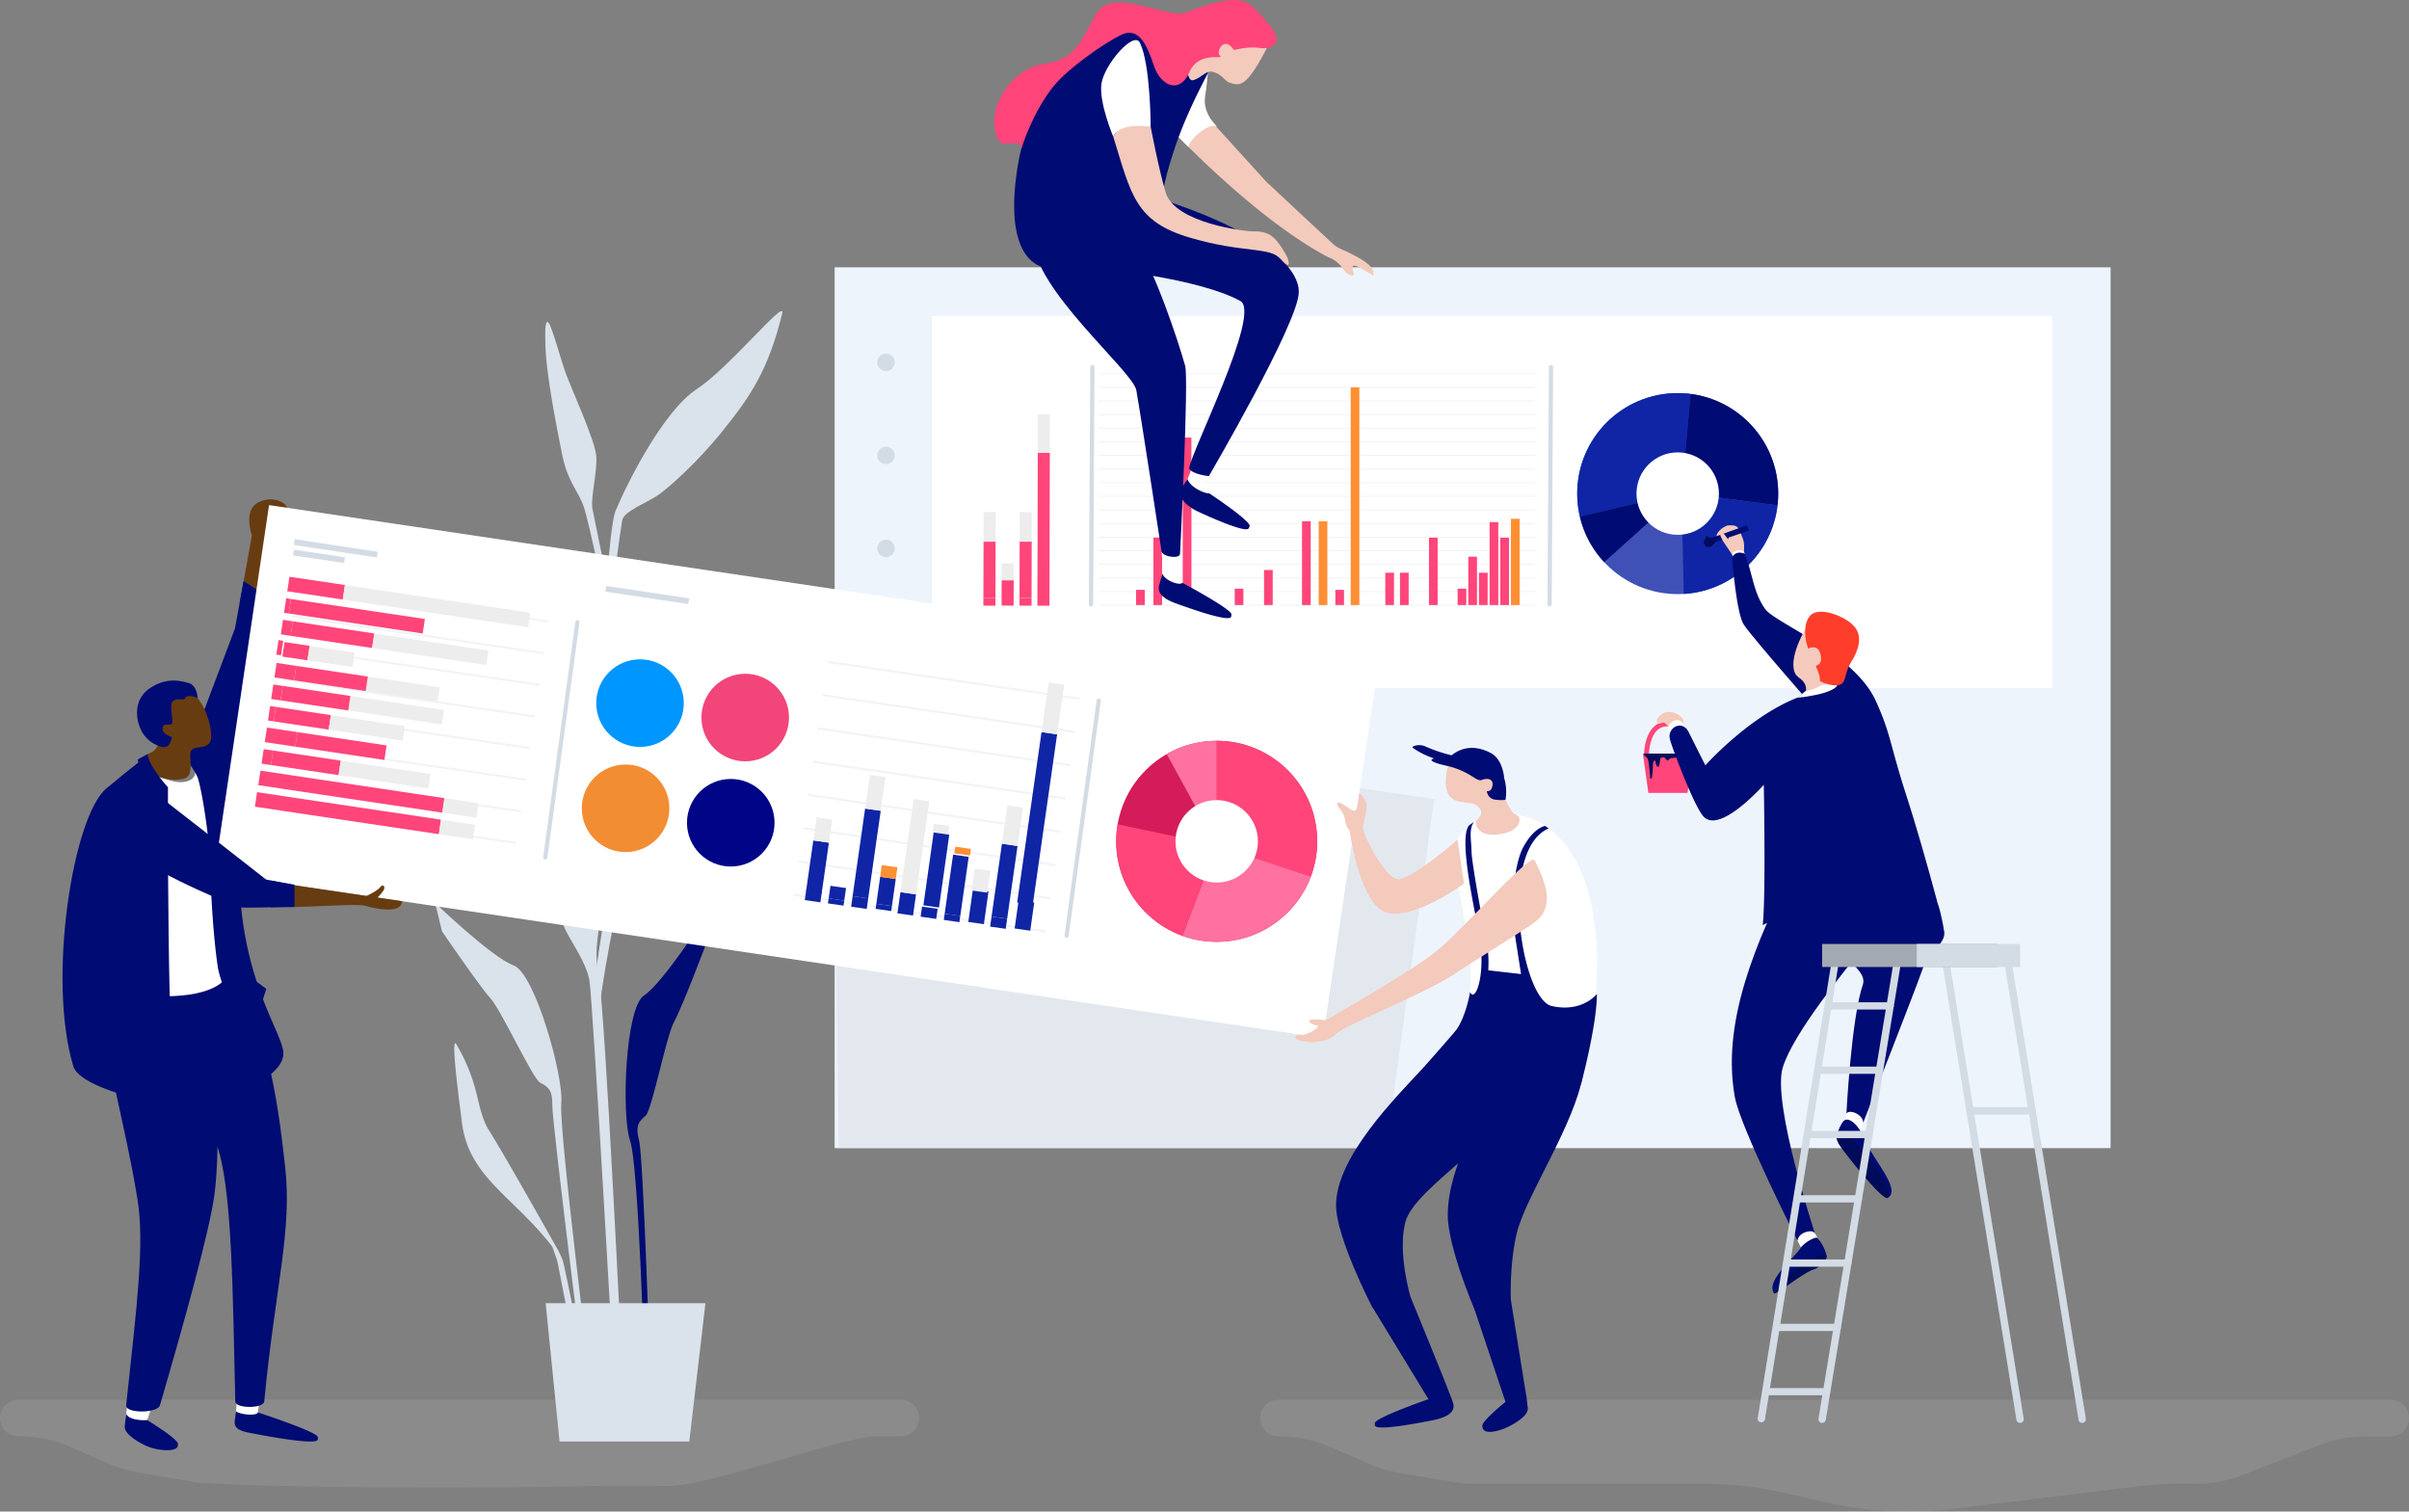 <svg xmlns="http://www.w3.org/2000/svg" xmlns:xlink="http://www.w3.org/1999/xlink" viewBox="0 0 863.86 542"><rect x="0" y="0" width="863.86" height="542" fill="#808080" stroke="none"/><defs><style>.cls-1{fill:#d31c59;}.cls-2{fill:#3f51b7;}.cls-3{isolation:isolate;}.cls-4{fill:#f1f3fa;opacity:0.1;}.cls-5{fill:#fff;}.cls-6{fill:#683c11;}.cls-7{fill:#000b73;}.cls-8{fill:#dae2eb;}.cls-9{fill:#edf4fc;}.cls-10{fill:#d3dbe5;}.cls-11{fill:#dbdde3;opacity:0.5;mix-blend-mode:multiply;}.cls-12{fill:#f3cabc;}.cls-13{clip-path:url(#clip-path);}.cls-14{fill:#ff457a;}.cls-15{fill:#ff71a0;}.cls-16{opacity:0.33;}.cls-17,.cls-18,.cls-27{fill:none;stroke:#d3dbe5;stroke-miterlimit:10;}.cls-17{stroke-width:0.74px;}.cls-18{stroke-width:0.76px;}.cls-19{fill:#0f25a5;}.cls-20{fill:#ededed;}.cls-21{fill:#ff8f33;}.cls-22{clip-path:url(#clip-path-2);}.cls-23{fill:#000c59;}.cls-24{fill:#ff3d2b;}.cls-25{fill:#a3a9b2;}.cls-26{opacity:0.42;}.cls-27{stroke-width:0.28px;}.cls-28{fill:#0096ff;}.cls-29{fill:#f2457a;}.cls-30{fill:#f38d33;}.cls-31{fill:#000486;}</style><clipPath id="clip-path"><circle id="_Ellipse_" data-name="&lt;Ellipse&gt;" class="cls-1" cx="436.3" cy="301.67" r="36.04"/></clipPath><clipPath id="clip-path-2"><circle id="_Ellipse_2" data-name="&lt;Ellipse&gt;" class="cls-2" cx="601.62" cy="176.99" r="36.04"/></clipPath></defs><title>bi-and-analytics-banner-img</title><g class="cls-3"><g id="Layer_2" data-name="Layer 2"><g id="Layer_1-2" data-name="Layer 1"><path class="cls-4" d="M857.3,501.9H458.49a6.56,6.56,0,0,0-6.56,6.56h0a6.56,6.56,0,0,0,6.56,6.56h0a47,47,0,0,1,18.66,3.87l13.73,6a46.75,46.75,0,0,0,10.8,3.2l19.53,3.32a46.8,46.8,0,0,0,8.26.66h81.9a127.68,127.68,0,0,1,27.83,3.08l17,3.82a127.51,127.51,0,0,0,43.2,2.15l67.48-8.19a139.81,139.81,0,0,1,19.52-.86,47.11,47.11,0,0,0,17.93-3.22l27-10.55a47,47,0,0,1,17.1-3.23h8.85a6.55,6.55,0,0,0,6.56-6.56h0A6.56,6.56,0,0,0,857.3,501.9Z"/><path class="cls-4" d="M6.56,501.9H323.08a6.56,6.56,0,0,1,6.56,6.56h0a6.56,6.56,0,0,1-6.56,6.56h-8.85c-11.8,0-60.68,18.25-75.59,17.85,2.45,0-11.76-.33-35.56.14-55.58,1.09-125.4-.22-133.8-1.65L49.75,528a46.75,46.75,0,0,1-10.8-3.2l-13.73-6A47,47,0,0,0,6.56,515h0A6.56,6.56,0,0,1,0,508.46H0A6.56,6.56,0,0,1,6.56,501.9Z"/><polygon class="cls-5" points="84.92 502.71 84.64 506.07 88.66 510.4 92.5 508.19 92.47 506.46 92.96 502.71 84.92 502.71"/><path class="cls-5" d="M45.62,504.07l-.4,3.37L49.45,511l3.28-1.79c.23-.13,1.81-5.51,1.81-5.51Z"/><path class="cls-6" d="M87.38,208.39,90.32,192s-3.14-8.8,2-11.68,9.82-.19,10.49,1.39S92,211.41,92,211.41Z"/><path class="cls-7" d="M34.65,347.77C39.28,389,44.39,400,49.3,430c2.63,16.08-.25,38.48-4.06,73.9-.32,3,11.26,2.91,12.11,0,7.83-26.76,17.66-61.79,19.51-75.24,2.35-17.11.59-50.48.59-50.48L66.92,341Z"/><path class="cls-7" d="M80.49,334.53c17.12,37.74,19.82,67.19,21.71,83.38,2.71,23.21-3.48,43.22-7.45,84.63-.25,2.58-10.31,2.59-10.38,0-.91-37.67-1-77.84-6.92-92.77-5-12.63-15.83-30.45-15.83-30.45L49.3,345.23Z"/><polygon class="cls-7" points="67.66 269.38 84.25 225.38 87.38 208.39 97.67 215.15 92.35 262.94 81.09 293.46 67.66 269.38"/><path class="cls-5" d="M59,357.24c18.49,0,21.9-6.47,21.9-6.47l-.33-48.92s-4.42-23.74-4.28-23.91-6.41-6.71-6.21-3.79.36,5.78-4.58,6.28-12.14-4.11-12.14-4.11l2,7.72Z"/><polygon class="cls-7" points="87.38 208.39 85.92 216.32 96.85 222.49 97.67 215.15 87.38 208.39"/><path class="cls-7" d="M70.07,276.67c2.23,3.87,5.17,25.63,5.28,32.81s.93,25.17,2.78,37.46c1,6.6,14.77,40.88,14.77,40.88s8.72-4.08,8.71-10.17c0-7.4-17.41-29-15.59-71.09.48-11.1-4.72-27.16-7.13-31.14A24,24,0,0,0,74,269.47l-3.78.74Z"/><path class="cls-7" d="M60.23,282.26s-.41,103.05,3.16,114.93c0,0-34.42-5.91-37.11-14.88-9.42-31.37-.07-89.65,11.85-99.59C48.92,273.7,51.59,272,51.59,272l3.24,9.64Z"/><path class="cls-7" d="M66.39,271.56c3.85,5.43,4.47,7.09,4.47,7.09a9.55,9.55,0,0,1,4.31-1.15s-4.49-8.28-8.08-9.55S66.39,271.56,66.39,271.56Z"/><path class="cls-6" d="M52.92,270.37c11.74-4.28-7.78-18.64,5.58-23.68s18.44,15.11,17,18.94-6.75.89-7.26,4.51c-.07.55.17,4.5.13,5-.22,3.12-1.06,4.08-4.17,4.37h0a16.42,16.42,0,0,1-7.41-1l-3.44-1.33Z"/><path class="cls-7" d="M49.35,272.37c1.21,4.71,1.65,6.48,6.23,11.42,0,0,3.78-1.63,4.65-1.53a45.29,45.29,0,0,1-5.44-7.2,11.9,11.9,0,0,1-1.87-4.69Z"/><path class="cls-7" d="M34,356.71,33,361s5.58,3.54,21.53,6.71V363S39.61,360,34,356.71Z"/><polygon class="cls-7" points="92.08 352.05 89.52 357.24 93.97 359.34 95.5 354.58 92.08 352.05"/><path class="cls-7" d="M70.88,250.35c-1.9-.9-4.15-1.1-4.53,0s-2.82-.39-4.37,1.1.63,7.76-.55,8.23-3.07-.52-3.13,1.58,3.34,3,3.34,3-.51,4.61-3.91,3.46a11.29,11.29,0,0,1-7.46-6.66c-1.62-3.73-2.3-10.53,3.64-14.39s10.7-2.58,13.75-1.76S70.88,250.35,70.88,250.35Z"/><path class="cls-6" d="M94.23,189.55c3-3.05,3.52-3.69,4.33-2.8s-4.33,7.08-4.33,7.08Z"/><path class="cls-7" d="M91.72,514.19c-4.28-.8-8-1.28-7.53-4.75.13-1,.45-3.37.45-3.37,1.74,1.28,7.54,1.66,7.83.39,0,0,20.93,6.78,21.49,8.8a3.7,3.7,0,0,1,0,.94C113.44,518.28,96,515,91.72,514.19Z"/><path class="cls-7" d="M53.53,518.88c-1.57-.55-9.23-4.13-8.79-7.6l.53-4.25c1.11,2.41,7.17,2.31,7.46,2.15,0,0,10.48,6.35,11.05,8.38a4.16,4.16,0,0,1,0,.93C63.26,520.57,57.59,520.31,53.53,518.88Z"/><path class="cls-8" d="M201.79,451.93a30,30,0,0,0-2.37-4.88s-18-32.1-24.08-41.77c-3-4.68-3.69-11.21-5.64-17.32a65.45,65.45,0,0,0-6.12-13.64c-1.48-2.05-.43,9.11,2.11,28.51s18.64,26.32,32.37,44.22l1.76,5,8.53,43.39h2.26S202.64,454.32,201.79,451.93Z"/><path class="cls-7" d="M253,328.59s-15.27,23.93-22.05,28.35-8.14,43-5,52.07,5.31,86.4,5.31,86.4h2s-2.55-80.68-4.08-86.4.17-7.05,2.38-9,7.4-28.67,10.14-33.55S253,339,253,339Z"/><path class="cls-8" d="M156.05,323.8s20.48,19.65,28.11,22.35,18.05,39.86,17.11,49.43S212.59,501.9,212.59,501.9l-2,.48s-12.66-100.11-12.53-106-1.82-6.81-4.43-8.22-14-26.12-17.77-30.22-17.37-24-17.37-24Z"/><path class="cls-8" d="M223.35,495.41S217,362.34,214.75,350.5s.91-17.29,0-21.64-2.75-45.66-4.11-53S187.28,230,184.23,223.54s-6.11-2.61-6.28,1,8.25,25.36,13.06,44.11c3.3,12.84,4.42,49.17,11.71,64.66,2.12,4.52,7.46,11.64,8.64,18.26s8.9,143.81,8.9,143.81Z"/><polygon class="cls-8" points="247.19 516.88 200.65 516.88 195.67 467.29 252.97 467.29 247.19 516.88"/><path class="cls-8" d="M210.75,331.22s5.73-137.69,9.92-147.86,17.25-36,29.06-43.74,32.17-32.95,30.78-27.26c-5,20.53-11.66,30.05-21.14,41.87s-19.74,20.83-23.63,23.47-12.09,5.63-12.62,8.91c-9.14,56.69-9.33,161.92-9.33,161.92Z"/><path class="cls-8" d="M259,235.27c-2.46,15.67-13.84,44.48-19.17,58.64s-11.84,17.6-16.2,25.63-9.47,47-9.47,47l-1.71-9.27s4.75-35.34,6.75-40.65.56-17.32,2.73-25.13,18.38-31.6,22.81-39.07,11.79-23.9,14.2-25.72S259,235.27,259,235.27Z"/><path class="cls-8" d="M195.55,121.39c-.19,10.77,4,31.35,6,41.44s5.85,13.15,7.83,19,8.33,36.8,8.33,36.8l1.39-3.74s-5.94-28.72-6.66-32.5,1.89-13.64,1.36-19.11-8.59-23.28-10.68-28.79-5.08-17.35-6.49-18.85S195.55,121.39,195.55,121.39Z"/><rect class="cls-9" x="299.3" y="95.85" width="457.56" height="315.83"/><rect class="cls-5" x="334.25" y="113.24" width="401.64" height="133.48"/><rect class="cls-7" x="300.82" y="213.35" width="2.82" height="33.37"/><path class="cls-5" d="M592,195.59a26.44,26.44,0,0,0,5.3.54h14.27a1.44,1.44,0,0,0,0-2.87H597.3a24.21,24.21,0,0,1-4.9-.52Z"/><circle class="cls-7" cx="317.73" cy="230.03" r="3.12"/><path class="cls-10" d="M320.84,196.66a3.12,3.12,0,1,0-3.11,3.12A3.11,3.11,0,0,0,320.84,196.66Z"/><path class="cls-10" d="M320.84,163.29a3.12,3.12,0,1,0-3.11,3.12A3.11,3.11,0,0,0,320.84,163.29Z"/><path class="cls-10" d="M320.84,129.92a3.12,3.12,0,1,0-3.11,3.12A3.11,3.11,0,0,0,320.84,129.92Z"/><polygon class="cls-11" points="514.26 286.55 298.49 254.49 300.82 411.68 497.14 411.68 514.26 286.55"/><rect class="cls-5" x="218.7" y="75.72" width="133.48" height="401.89" transform="translate(-30.17 518.35) rotate(-81.55)"/><path class="cls-5" d="M541.39,315.12c8.37,2.32,8.16,16.13,8.16,16.13s2.48-1.5,4-2.69a11.46,11.46,0,0,0,4.27-6.19c2.1-6.11-1.13-17.76-3.59-18.7S541.39,315.12,541.39,315.12Z"/><path class="cls-7" d="M505.83,465.11s13.67,33.31,13.9,34.43a3.1,3.1,0,0,1-.26,2l-5.53,3.25-1.68-3.07L492,468.46Z"/><path class="cls-7" d="M513,509.42c4.29-.81,8.67-2.27,8.23-5.74a26,26,0,0,0-1.5-4.14c-1.12,2.41-7.18,3.42-7.47,2.15,0,0-18.65,6.49-19.21,8.51a3.71,3.71,0,0,0,0,.94C493.57,513.22,508.75,510.21,513,509.42Z"/><path class="cls-7" d="M545.73,388.87c-2.8,17.52-38.58,36.42-41.82,49.46-2.78,11.19,1.92,26.78,1.92,26.78.15,1.43-12.93,5.21-13.87,3.35,0,0-12.86-24.85-12.85-36.31,0-17.39,21.77-39,31-49,3.09-3.36,11.85-13.5,11.85-13.5S550.32,360.19,545.73,388.87Z"/><path class="cls-7" d="M541.78,466s5.33,33.39,5.55,34.51a3.06,3.06,0,0,1-.25,2l-3.48,2.27-3.73-2.1-11.08-33.08Z"/><path class="cls-7" d="M539.07,512.37c1.57-.56,9.23-4.14,8.79-7.61-.12-1-.53-4.24-.53-4.24-1.11,2.41-7.16,2.31-7.46,2.14,0,0-7.7,6.24-8.26,8.26a3.71,3.71,0,0,0,0,.94C532.12,513.94,535,513.8,539.07,512.37Z"/><path class="cls-7" d="M567.65,385.25c-2.8,17.52-20.43,43.58-23.66,56.63-2.78,11.18-2.21,24.13-2.21,24.13.15,1.44-12,5.42-13,3.57,0,0-9.62-22.42-9.61-33.89,0-17.39,12.55-39.21,21.77-49.24,3.1-3.37,10.68-16.8,10.68-16.8S572.24,356.57,567.65,385.25Z"/><path class="cls-5" d="M522,369.65c11.13-15.41,2-39.24-.37-62.07-1.79-17.05,30.44-26,44.39,2.78s1.67,74.89,1.67,74.89l-40.07-2.38Z"/><path class="cls-12" d="M529.19,288.62c4.4,2.71,0,5.72,0,5.72s-.35,7.1,10.75,4.33c5-1.26,6.36-5.54,3.51-6.68s-4.08-8.85-9-15.61-14.18-11.52-15.8,1.15S525.94,286.62,529.19,288.62Z"/><path class="cls-7" d="M521.52,271.93c-8.68-.71-11.66.68-3,2.6s10.86,5.89,12.78,5.15,4.24-.56,3.9,1.93-2,2.05-2,2.05a3.36,3.36,0,0,0,3,3.09c2.87.32,3.67,0,3.67,0a17.15,17.15,0,0,0-1.18-9.67C536.54,272.55,530.46,272.67,521.52,271.93Z"/><path class="cls-7" d="M519.6,271.76a66.47,66.47,0,0,0,11.54,6c7,3,8.2.79,8.2.79s-.47-6.26-4.72-8.51C525.2,265,519.6,271.76,519.6,271.76Z"/><path class="cls-7" d="M524.57,274.67s-10-2.43-11.84-3.27a29.23,29.23,0,0,1-6.08-3.23c-.82-.56,2.29-1.57,4.45-.53a54.62,54.62,0,0,0,9.73,3.26Z"/><path class="cls-7" d="M526.75,296c-4,4.89,2.79,33.28,3.88,40.32,2.13,13.71-1.66,23.36-3.45,19.4,0,0-1.66,9.86-5.66,14.46l5.72,18.8h39.64s5.77-21.21,5.76-32.58c0,0-5.2,6.8-16.19,4.33s-19.22-56-1.1-63.67l-1.29-.91s-3.92.51-7.74,7.47-4.5,22.91-3,32.07l2.12,13.58-11.75-1.35a43.79,43.79,0,0,0-1-12.4c-.66-3-4.94-26.05-5-30.12s-1.06-8.08.87-10.69Z"/><path class="cls-12" d="M475.33,365.84c-3.47-.42-5.33-.36-5.71,0s.28,1.45,2.48,1.79-3.6,3.71-5.39,3.44-4,1.34,0,2.21,9.85.36,12.4-2.55,32.8-14.84,42.65-21.62c4.44-3.05,19.66-12.31,27.79-17.86,7.86-5.36,5.42-13.21,1.27-21.77a9.5,9.5,0,0,0-.6-1.06c-1.69-2.45-25.71,25-35,32.54S475.33,365.84,475.33,365.84Z"/><path class="cls-12" d="M522.65,301.1S508,314,501.85,315.26c-4.52.95-13.37-16.25-13.11-18.67s1.19-4.33,1.31-7.26-2.62-4.87-2.62-4.87l-.67,4.52c-.17,1.15-.7,2.26-2.1,1.42s-4.66-3.38-5-2.5c-.63,1.67,2.27,2.31,2.79,6.78a5.48,5.48,0,0,0,1.52,3.07s3.61,27,13.46,29.54S525,316.83,525,316.83Z"/><path class="cls-7" d="M95.41,315.37s-30-23.48-40.74-31.75c-5.15-4-22.62,5.77-11.55,18.52,7.75,8.92,34.88,20.16,42.24,23.08,1.51.6,14.56-.14,19,0v-8Z"/><path class="cls-6" d="M144.15,323.15l-8.8-1.31a16.62,16.62,0,0,0,2.22-2.64c.68-1.14-.15-2.46-1.23-1.08s-4.93,3.14-4.93,3.14l-27.09-4v8c9.88-.17,23.93-1.22,26.49-.51C144.89,328.64,144.15,323.15,144.15,323.15Z"/><polygon class="cls-7" points="97.01 315.7 97.01 325.31 105.6 325.19 105.6 317.23 97.01 315.7"/><circle id="_Ellipse_3" data-name="&lt;Ellipse&gt;" class="cls-1" cx="436.3" cy="301.67" r="36.04"/><g class="cls-13"><path class="cls-14" d="M436.3,262.49v40.58l40.25,13.38,5.55-21.93s.43-17.08.32-17.72S456,263.34,456,263.34l-17.83-1.49Z"/><path class="cls-15" d="M436.3,303.07l-13.68,36.21,33.32,2.52,7.37-10.22s2.72-6.73,3.36-7.69,4.51-9.22,4.51-9.22Z"/><polygon class="cls-14" points="436.3 303.06 382.26 291.69 395.07 337.71 414.29 344.87 424.02 335.56 436.3 303.06"/><polygon class="cls-15" points="436.3 303.06 413.97 262.38 430.15 260.3 438.21 261.85 436.3 265.63 436.3 303.06"/></g><circle class="cls-5" cx="436.3" cy="301.67" r="14.78"/><path class="cls-10" d="M382.49,336.27h-.11a.77.77,0,0,1-.65-.85l11.53-84.3a.75.75,0,0,1,.85-.64.74.74,0,0,1,.64.84l-11.52,84.3A.75.75,0,0,1,382.49,336.27Z"/><path class="cls-10" d="M195.55,308.2h-.12a.75.75,0,0,1-.64-.85L206.32,223a.75.75,0,0,1,1.49.21l-11.53,84.3A.76.76,0,0,1,195.55,308.2Z"/><g class="cls-16"><line class="cls-17" x1="106.35" y1="209.64" x2="196.79" y2="222.87"/><line class="cls-17" x1="104.69" y1="220.99" x2="195.13" y2="234.21"/><line class="cls-17" x1="103.03" y1="232.33" x2="193.47" y2="245.56"/><line class="cls-17" x1="101.37" y1="243.68" x2="191.81" y2="256.9"/><line class="cls-17" x1="99.72" y1="255.02" x2="190.15" y2="268.25"/><line class="cls-17" x1="98.06" y1="266.37" x2="188.5" y2="279.59"/><line class="cls-17" x1="96.4" y1="277.71" x2="186.84" y2="290.94"/><line class="cls-17" x1="94.74" y1="289.06" x2="185.18" y2="302.28"/></g><g class="cls-16"><line class="cls-18" x1="296.78" y1="237.33" x2="387.22" y2="250.56"/><line class="cls-18" x1="295.03" y1="249.26" x2="385.47" y2="262.48"/><line class="cls-18" x1="293.29" y1="261.18" x2="383.73" y2="274.41"/><line class="cls-18" x1="291.54" y1="273.11" x2="381.98" y2="286.33"/><line class="cls-18" x1="289.8" y1="285.03" x2="380.24" y2="298.26"/><line class="cls-18" x1="288.06" y1="296.96" x2="378.5" y2="310.19"/><line class="cls-18" x1="286.31" y1="308.89" x2="376.75" y2="322.11"/><line class="cls-18" x1="284.57" y1="320.81" x2="375.01" y2="334.04"/></g><rect class="cls-19" x="288.83" y="319.51" width="5.65" height="3.65" transform="translate(48.37 -38.01) rotate(8.13)"/><rect class="cls-19" x="290.34" y="301.66" width="5.65" height="18.33" transform="translate(46.89 -38.33) rotate(8.13)"/><rect class="cls-20" x="292.23" y="293.39" width="5.65" height="8.4" transform="translate(45.04 -38.73) rotate(8.13)"/><rect class="cls-19" x="297.01" y="322.52" width="5.65" height="1.82" transform="translate(48.74 -39.15) rotate(8.13)"/><rect class="cls-19" x="297.46" y="318" width="5.65" height="4.55" transform="translate(48.3 -39.24) rotate(8.13)"/><rect class="cls-19" x="305.46" y="321.7" width="5.65" height="3.83" transform="translate(48.86 -40.34) rotate(8.13)"/><rect class="cls-19" x="307.97" y="290.16" width="5.65" height="31.73" transform="translate(46.39 -40.87) rotate(8.13)"/><rect class="cls-20" x="311.08" y="278.18" width="5.65" height="12.2" transform="translate(43.35 -41.53) rotate(8.13)"/><rect class="cls-19" x="313.62" y="324.89" width="5.65" height="1.82" transform="matrix(0.99, 0.14, -0.14, 0.99, 49.25, -41.47)"/><rect class="cls-19" x="314.45" y="315.16" width="5.65" height="9.79" transform="matrix(0.99, 0.14, -0.14, 0.99, 48.44, -41.64)"/><rect class="cls-21" x="315.44" y="311" width="5.65" height="4.23" transform="matrix(0.99, 0.14, -0.14, 0.99, 47.47, -41.85)"/><rect class="cls-19" x="322.34" y="320.26" width="5.65" height="7.66" transform="translate(49.09 -42.72) rotate(8.13)"/><rect class="cls-20" x="325.27" y="286.72" width="5.65" height="33.75" transform="translate(46.22 -43.34) rotate(8.13)"/><rect class="cls-19" x="330.37" y="325.45" width="5.65" height="3.65" transform="translate(49.62 -43.82) rotate(8.13)"/><rect class="cls-20" x="334.61" y="295.74" width="5.65" height="3.65" transform="translate(45.46 -44.72) rotate(8.13)"/><rect class="cls-19" x="332.49" y="299.23" width="5.65" height="26.37" transform="matrix(0.99, 0.14, -0.14, 0.99, 47.54, -44.27)"/><rect class="cls-19" x="338.58" y="328.01" width="5.65" height="2.26" transform="translate(49.97 -44.97) rotate(8.13)"/><rect class="cls-19" x="340.25" y="306.73" width="5.65" height="21.4" transform="translate(48.33 -45.32) rotate(8.13)"/><rect class="cls-21" x="341.93" y="304.45" width="5.65" height="2.41" transform="matrix(0.99, 0.14, -0.14, 0.99, 46.68, -45.68)"/><rect class="cls-19" x="347.56" y="319.63" width="5.65" height="11.88" transform="matrix(0.99, 0.14, -0.14, 0.99, 49.55, -46.27)"/><rect class="cls-20" x="348.96" y="311.8" width="5.65" height="7.93" transform="translate(48.18 -46.57) rotate(8.13)"/><rect class="cls-19" x="355.29" y="329.01" width="5.65" height="3.65" transform="translate(50.38 -47.31) rotate(8.13)"/><rect class="cls-19" x="357.41" y="302.79" width="5.65" height="26.37" transform="translate(48.3 -47.76) rotate(8.13)"/><rect class="cls-20" x="360.25" y="289.11" width="5.65" height="13.89" transform="translate(45.51 -48.36) rotate(8.13)"/><rect class="cls-19" x="364.06" y="323.67" width="5.65" height="10.2" transform="matrix(0.99, 0.14, -0.14, 0.99, 50.17, -48.57)"/><rect class="cls-19" x="369.1" y="262.59" width="5.65" height="61.74" transform="translate(45.23 -49.64) rotate(8.13)"/><rect class="cls-20" x="374.74" y="245.01" width="5.65" height="17.97" transform="translate(39.71 -50.83) rotate(8.13)"/><rect class="cls-14" x="102.45" y="207.95" width="5.26" height="3.4" transform="translate(327.95 136.68) rotate(98.49)"/><rect class="cls-14" x="112.23" y="202.57" width="5.26" height="17.07" transform="translate(340.62 128.68) rotate(98.49)"/><rect class="cls-20" x="153.92" y="183.72" width="5.26" height="67.22" transform="translate(394.61 94.6) rotate(98.49)"/><rect class="cls-14" x="100.46" y="216.4" width="5.26" height="1.7" transform="translate(333.18 147.37) rotate(98.49)"/><rect class="cls-14" x="125.32" y="196.67" width="5.26" height="48.57" transform="translate(365.38 127.04) rotate(98.49)"/><rect class="cls-14" x="100.23" y="223.33" width="5.26" height="3.57" transform="translate(340.69 156.62) rotate(98.49)"/><rect class="cls-14" x="116.6" y="212.79" width="5.26" height="29.54" transform="translate(361.9 143.24) rotate(98.49)"/><rect class="cls-20" x="151.66" y="212.12" width="5.26" height="41.35" transform="translate(407.31 114.57) rotate(98.49)"/><rect class="cls-14" x="98.15" y="231.85" width="5.26" height="1.7" transform="matrix(-0.15, 0.99, -0.99, -0.15, 345.81, 167.38)"/><rect class="cls-14" x="103.5" y="228.94" width="5.26" height="9.11" transform="translate(352.74 163.01) rotate(98.49)"/><rect class="cls-20" x="116.08" y="227.21" width="5.26" height="16.32" transform="translate(369.03 152.73) rotate(98.49)"/><rect class="cls-14" x="99.69" y="237.26" width="5.26" height="7.13" transform="translate(355.61 175.19) rotate(98.49)"/><rect class="cls-20" x="141.77" y="234.1" width="5.26" height="26.02" transform="translate(410.12 140.78) rotate(98.49)"/><rect class="cls-14" x="116.06" y="230.29" width="5.26" height="25.97" transform="translate(376.82 161.81) rotate(98.49)"/><rect class="cls-14" x="96.69" y="246.58" width="5.26" height="3.4" transform="translate(359.54 186.71) rotate(98.49)"/><rect class="cls-20" x="139.41" y="237.7" width="5.26" height="33.91" transform="translate(414.88 151.78) rotate(98.49)"/><rect class="cls-14" x="110.5" y="238.07" width="5.26" height="24.54" transform="translate(377.43 175.41) rotate(98.49)"/><rect class="cls-14" x="94.89" y="254.85" width="5.26" height="2.1" transform="translate(365.02 197.24) rotate(98.49)"/><rect class="cls-14" x="105.79" y="247.57" width="5.26" height="19.92" transform="translate(379.13 188.34) rotate(98.49)"/><rect class="cls-20" x="128.9" y="247.57" width="5.26" height="26.82" transform="translate(409.07 169.44) rotate(98.49)"/><rect class="cls-14" x="98.17" y="258.76" width="5.26" height="11.06" transform="translate(377.08 203.63) rotate(98.49)"/><rect class="cls-14" x="119.63" y="251.33" width="5.26" height="32.33" transform="translate(404.87 186.08) rotate(98.49)"/><rect class="cls-14" x="93.23" y="269.75" width="5.26" height="3.4" transform="translate(378.49 216.73) rotate(98.49)"/><rect class="cls-14" x="107.04" y="261.24" width="5.26" height="24.54" transform="translate(396.38 205.44) rotate(98.49)"/><rect class="cls-20" x="135.26" y="261.47" width="5.26" height="32.52" transform="translate(432.94 182.36) rotate(98.49)"/><rect class="cls-14" x="95.09" y="274.88" width="5.26" height="9.5" transform="translate(388.71 224.27) rotate(98.49)"/><rect class="cls-14" x="127.94" y="255.8" width="5.26" height="57.47" transform="translate(431.26 197.42) rotate(98.49)"/><rect class="cls-20" x="162.47" y="283.5" width="5.26" height="12.37" transform="translate(476 169.18) rotate(98.49)"/><rect class="cls-14" x="93.86" y="282.59" width="5.26" height="9.5" transform="translate(394.93 234.34) rotate(98.49)"/><rect class="cls-14" x="126.71" y="263.51" width="5.26" height="57.47" transform="translate(437.48 207.49) rotate(98.49)"/><rect class="cls-20" x="161.25" y="291.22" width="5.26" height="12.37" transform="translate(482.22 179.25) rotate(98.49)"/><circle id="_Ellipse_4" data-name="&lt;Ellipse&gt;" class="cls-2" cx="601.62" cy="176.99" r="36.04"/><g class="cls-22"><path class="cls-19" d="M563.47,185.91,603,176.68l3.87-42.24L584.24,134s-16.74,3.48-17.34,3.73-7.09,28.74-7.09,28.74l2.6,17.71Z"/><path class="cls-7" d="M603,176.68l38.38,5.07-5.13-33-11.63-4.84s-7.17-1.12-8.26-1.53-10-2.3-10-2.3Z"/><polygon class="cls-19" points="602.98 176.68 604.21 231.89 646.1 208.93 648.7 188.59 637.42 181.23 602.98 176.68"/><polygon class="cls-7" points="602.98 176.68 568.45 207.68 562.74 192.4 562.41 184.2 566.53 185.2 602.98 176.68"/></g><circle class="cls-5" cx="601.62" cy="176.99" r="14.78"/><path class="cls-14" d="M605.76,272.53a.86.86,0,0,1-.86-.77c-.6-5.27-1.94-8.75-4-10.32a5,5,0,0,0-3.94-.9c-5,.74-5.77,8.26-5.66,11.09a.87.87,0,0,1-1.73.07c-.17-4.06,1.11-12,7.14-12.87a6.7,6.7,0,0,1,5.25,1.24c2.46,1.89,4,5.65,4.65,11.5a.86.86,0,0,1-.76,1Z"/><path class="cls-12" d="M599.54,262.49c-2.72-4.3-2.95-3.47-4.43-3-1,.31-1.82-1.42.58-3.26,3.28-2.51,7.3.62,7.75,1.53a27,27,0,0,1,.91,4.75Z"/><polygon class="cls-14" points="605.09 284.32 591.11 284.32 589.12 270.24 607.65 270.24 605.09 284.32"/><path class="cls-12" d="M619.45,188.48c-2.25.64-4.18,2.93-3.85,3.93.18.53.47.52,1.5.11a4,4,0,0,0,2.14-1.6A4.35,4.35,0,0,0,619.45,188.48Z"/><polygon class="cls-5" points="644.55 444.86 645.87 447.36 646.36 449.33 652.38 445.17 651.96 444.1 650.74 442.11 643.05 436.49 644.55 444.86"/><polygon class="cls-5" points="668.1 402.6 679.27 356.35 667.18 394.4 662.07 399.24 661.57 402.24 666.96 407.11 668.1 402.6"/><path class="cls-7" d="M656.38,324.44C651,341.13,670.46,345.82,668,353.1c-4.1,11.88-5.88,46.14-5.88,46.14,1.22-1.62,6.1.46,6,3.36,0,0,19.52-49.66,21.23-54.92,1.95-6,8.54-9.33,7.84-13.63-1.3-7.89-2.58-10.82-2.58-10.82l-26.05-24Z"/><path class="cls-12" d="M622.49,200.94c-2.59-4.12-5.82-8-4.93-8.76.64-.53.87-.39,1.56.49,1.48,1.91.25-1,.25-1l-.72-.51c.3-1.79-.75-3.13,3-2.75,1.88.19,2.24,2.06,3,3.9,1.23,2.79.63,4.25.74,5.91S622.49,200.94,622.49,200.94Z"/><path class="cls-5" d="M599.08,265.06s-.67-2.75-.82-3.65c-.39-2.39,4.11-5.4,6-.84.24.58.78,2.73.78,2.73Z"/><path class="cls-5" d="M623.37,202.76c-.41-.68-1.16-1.73-2-3.25-1-1.73,3-3.13,4.1-1.51l1.2,3.75Z"/><path class="cls-7" d="M661.58,401.62c1.64-.82,4.91,1.4,7.49,7.75s12.81,17.15,7.92,20.13c-1.65,1-19.13-20.88-18.18-23.21.05-.12.1-.24.16-.36C659.9,403.73,660.7,402.06,661.58,401.62Z"/><path class="cls-23" d="M677,429.5c-1.61,1.82-17.11-18.05-17.77-19.52s-1.12-2.68-.41-3.69,3.43-.57,5.42,2.07C665.14,409.58,680.2,425.86,677,429.5Z"/><path class="cls-23" d="M589.79,271c1,.82,1.28.65,1.67,4.54s.27,3.6.55,3.68c.7.2.64-5.1.83-5.88.12-.48.7-1.13.89.05s.42,1.57.8,1.56c.85,0,.54-3,1.09-3.2a1.24,1.24,0,0,1,1.79.47c.6.87,1.11.13,1.33-.19s3-.14,3.21-.89a1.31,1.31,0,0,1,.65-.92H589.49A3.28,3.28,0,0,0,589.79,271Z"/><path class="cls-7" d="M644.11,309.12c-15,29.16-26.79,57.95-22,84.26,2,11,22.48,51.48,22.48,51.48.38-3.25,5.48-4.07,6.19-2.75,0,0-15.36-46.49-11.51-59.27,3.8-12.57,23.13-35.86,28.84-43.08,0,0,12.16-16.42,10.9-30S644.11,309.12,644.11,309.12Z"/><path class="cls-7" d="M683.56,285.08c-5.94-18.4-5.43-21.75-10.95-33.85-7.76-17-36.07-27.82-39.63-32.86-4.11-5.83-4.24-11.27-7.19-19.77,0,0-3.16-1.56-4.66,1.24,0,0,1.44,20,4.23,24.19s20.83,24.8,20.83,24.8a9.14,9.14,0,0,1-1.65,1.34c-17.39,6.78-33,24.26-33,24.26s-2.65-5.22-6-11.95c-2.3-4.56-7.65-1.59-6.75,2.42.6,2.67,8.5,23.78,12,27.77,5.84,6.73,21.7-11.29,21.7-11.29s.77,39.87-.38,50.35a110.08,110.08,0,0,1,21.41-8.5c8.23-2.1,20.49-1.75,20.49-1.75l.58-13.9,2.84,14.17s11.74-.41,17.26,1.48C694.59,323.23,689.44,303.29,683.56,285.08Z"/><path class="cls-12" d="M648.84,223.51c-3.78,5-8.45,16.21-3.82,19.41,4.88,3.37,1.48,7.09,1.48,7.09s5.62-1.52,9.81-2.6c3.83-1,2.06-4.69,3.2-7,2.75-5.49,5.35-9.66,2.66-13.4C658.37,221.76,651.29,220.26,648.84,223.51Z"/><path class="cls-5" d="M647.47,247.8l-2.93,2.37s7.21-.67,11.14-2.29c2.25-.92,3-1.66,3.28-2.45,0,0-4.91-.54-6.69.7A13,13,0,0,1,647.47,247.8Z"/><path class="cls-24" d="M650.74,219.7c-3.26,1.17-4.5,6.53-2.35,12.85,0,0,3.43-1.81,4.39,1.9,1.13,4.39-1.85,3.9-1.59,4.5,2.55,5.71.61,4.84,2,5.52,2.2,1.09,6,1.94,7.43.55s1.06-4.38,3.33-7.88,4-8.47,1.4-12S654.87,218.24,650.74,219.7Z"/><path class="cls-7" d="M648,452.62a13.36,13.36,0,0,1,7-2.4,14.73,14.73,0,0,0-3.1-6.12c-.2-1.19-4.75,1.27-6.09,3.25-2.49,3.7-10.28,10-10.23,14.6a4,4,0,0,0,.5,1.75C637.84,460.08,642,456.9,648,452.62Z"/><path class="cls-23" d="M636.14,463.7c.11,1.13,10-7,13.89-8.37s5.4-4.53,5-5.11-2.62-.24-4.85.91a72.86,72.86,0,0,0-10,7.22C638.9,459.65,636.05,462.89,636.14,463.7Z"/><polygon class="cls-7" points="614.32 192.68 625.61 188.65 626.3 190.53 614.86 194.48 614.32 192.68"/><path class="cls-12" d="M618.31,194.65c-1.19-1.78-1.92-3.37-1.16-3.7s2.19,2,2.19,2Z"/><path class="cls-23" d="M614.32,192.68s-1.69.5-2.37-.76l-1,2.68s.38,1.68,1.71,1.59,2.4-1.76,2.4-1.76Z"/><polygon class="cls-7" points="625.61 188.65 626.45 188.39 627.15 190.29 626.3 190.53 625.61 188.65"/><path class="cls-10" d="M653.42,510.21h-.22a1.32,1.32,0,0,1-1.09-1.52l27.35-166.29a1.32,1.32,0,0,1,2.61.43L654.72,509.11A1.32,1.32,0,0,1,653.42,510.21Z"/><rect class="cls-10" x="706.91" y="396.99" width="21.82" height="2.64"/><path class="cls-10" d="M746.67,510.21a1.31,1.31,0,0,1-1.3-1.11l-27-166.28a1.34,1.34,0,0,1,1.1-1.52,1.31,1.31,0,0,1,1.51,1.1l27,166.28a1.33,1.33,0,0,1-1.1,1.52Z"/><path class="cls-10" d="M724.39,510.21a1.33,1.33,0,0,1-1.3-1.11l-27-166.28a1.32,1.32,0,1,1,2.61-.42l27,166.28a1.32,1.32,0,0,1-1.09,1.52Z"/><path class="cls-10" d="M631.59,510a.71.71,0,0,1-.2,0,1.29,1.29,0,0,1-1.08-1.49l27-166.92a1.3,1.3,0,1,1,2.57.41L632.88,509A1.31,1.31,0,0,1,631.59,510Z"/><rect class="cls-25" x="653.42" y="338.48" width="62.87" height="8.25" transform="translate(1369.7 685.21) rotate(180)"/><rect class="cls-10" x="687.34" y="338.48" width="37.06" height="8.25" transform="translate(1411.74 685.21) rotate(180)"/><path class="cls-10" d="M677.79,362H656.38a1.3,1.3,0,1,1,0-2.6h21.41a1.3,1.3,0,1,1,0,2.6Z"/><path class="cls-10" d="M674,385.05H652.59a1.3,1.3,0,0,1,0-2.6H674a1.3,1.3,0,0,1,0,2.6Z"/><path class="cls-10" d="M670.21,408.1H648.8a1.3,1.3,0,1,1,0-2.6h21.41a1.3,1.3,0,0,1,0,2.6Z"/><path class="cls-10" d="M666.42,431.16H645a1.3,1.3,0,1,1,0-2.6h21.41a1.3,1.3,0,1,1,0,2.6Z"/><path class="cls-10" d="M662.62,454.21h-21.4a1.3,1.3,0,0,1,0-2.6h21.4a1.3,1.3,0,0,1,0,2.6Z"/><path class="cls-10" d="M658.83,477.26h-21.4a1.3,1.3,0,1,1,0-2.6h21.4a1.3,1.3,0,1,1,0,2.6Z"/><path class="cls-10" d="M655,500.31h-21.4a1.3,1.3,0,1,1,0-2.6H655a1.3,1.3,0,1,1,0,2.6Z"/><g class="cls-26"><line class="cls-27" x1="393.89" y1="217.03" x2="550.54" y2="217.03"/><line class="cls-27" x1="393.89" y1="212.14" x2="550.54" y2="212.14"/><line class="cls-27" x1="393.89" y1="207.26" x2="550.54" y2="207.26"/><line class="cls-27" x1="393.89" y1="202.38" x2="550.54" y2="202.38"/><line class="cls-27" x1="393.89" y1="197.49" x2="550.54" y2="197.49"/><line class="cls-27" x1="393.89" y1="192.61" x2="550.54" y2="192.61"/><line class="cls-27" x1="393.89" y1="187.72" x2="550.54" y2="187.72"/><line class="cls-27" x1="393.89" y1="182.84" x2="550.54" y2="182.84"/><line class="cls-27" x1="393.89" y1="177.96" x2="550.54" y2="177.96"/><line class="cls-27" x1="393.89" y1="173.07" x2="550.54" y2="173.07"/><line class="cls-27" x1="393.89" y1="168.19" x2="550.54" y2="168.19"/><line class="cls-27" x1="393.89" y1="163.31" x2="550.54" y2="163.31"/><line class="cls-27" x1="393.89" y1="158.42" x2="550.54" y2="158.42"/><line class="cls-27" x1="393.89" y1="153.54" x2="550.54" y2="153.54"/><line class="cls-27" x1="393.89" y1="148.66" x2="550.54" y2="148.66"/><line class="cls-27" x1="393.89" y1="143.77" x2="550.54" y2="143.77"/><line class="cls-27" x1="393.89" y1="138.89" x2="550.54" y2="138.89"/><line class="cls-27" x1="393.89" y1="134" x2="550.54" y2="134"/></g><path class="cls-10" d="M555.78,217.44h-.11a.77.77,0,0,1-.75-.76l.52-85.08a.75.75,0,0,1,.76-.75.74.74,0,0,1,.74.76l-.51,85.08A.75.75,0,0,1,555.78,217.44Z"/><path class="cls-10" d="M391.32,217.44h-.11a.77.77,0,0,1-.75-.76l.52-85.08a.75.75,0,0,1,.76-.75.74.74,0,0,1,.74.76L392,216.7A.75.75,0,0,1,391.32,217.44Z"/><rect class="cls-10" x="105.16" y="198.46" width="18.47" height="2.06" transform="translate(30.56 -14.65) rotate(8.45)"/><rect class="cls-10" x="105.87" y="195.06" width="30.07" height="2.06" transform="matrix(0.99, 0.15, -0.15, 0.99, 30.13, -15.64)"/><rect class="cls-10" x="217.07" y="212.32" width="30.07" height="2.06" transform="translate(33.87 -31.79) rotate(8.45)"/><rect class="cls-14" x="407.4" y="211.51" width="3.11" height="5.44"/><rect class="cls-14" x="413.61" y="192.76" width="3.11" height="24.19"/><rect class="cls-14" x="424.13" y="156.89" width="3.11" height="60.06"/><rect class="cls-14" x="442.77" y="211.08" width="3.11" height="5.87"/><rect class="cls-14" x="453.28" y="204.39" width="3.11" height="12.56"/><rect class="cls-14" x="466.9" y="186.92" width="3.11" height="30.03"/><rect class="cls-21" x="472.88" y="186.92" width="3.11" height="30.03"/><rect class="cls-21" x="484.35" y="138.89" width="3.11" height="78.06"/><rect class="cls-14" x="496.77" y="205.36" width="3.11" height="11.59"/><rect class="cls-14" x="502.03" y="205.36" width="3.11" height="11.59"/><rect class="cls-14" x="512.43" y="192.8" width="3.11" height="24.15"/><rect class="cls-14" x="522.7" y="211.08" width="3.11" height="5.87"/><rect class="cls-14" x="526.53" y="199.61" width="3.11" height="17.34"/><rect class="cls-14" x="530.35" y="205.36" width="3.11" height="11.59"/><rect class="cls-14" x="534.17" y="187.22" width="3.11" height="29.73"/><rect class="cls-14" x="538" y="192.8" width="3.11" height="24.15"/><rect class="cls-21" x="541.82" y="186.02" width="3.11" height="30.93"/><rect class="cls-14" x="478.85" y="211.51" width="3.11" height="5.44"/><path class="cls-12" d="M419.18,45.52s30.28,32.62,57.15,46.72a10.33,10.33,0,0,1,5.35,4.36c1,1.59,4.67,3.68,3.6.71s.89-2.18,2.93-1l4.17,2.41s1.62-2.41-4.79-6.06-7.22-3.16-9.26-4.93C476.76,86.37,454,65.07,454,65.07l-25.79-28.4S419.57,40,419.18,45.52Z"/><path class="cls-5" d="M436.93,45.83s-5.8-4.77-4.79-11.19,1.39-13.85,1.39-13.85-9.31,22.67-11,28.25l3.77,3.84C425.33,51.1,434.19,42.69,436.93,45.83Z"/><path class="cls-5" d="M428,163.62l-.86,4.64a16.68,16.68,0,0,1-1.42,3.67,2.06,2.06,0,0,0-.47,1.63l6.37,6.21,1.95-2.93s-1.89-3-1.73-4a30.63,30.63,0,0,1,1-3.34l1.76-5.37Z"/><path class="cls-7" d="M429.65,183.46c-4.07-1.89-7.85-5.4-6-8.35.67-1.07,2.2-3.37,2.2-3.37,1,3.38,7.18,5.52,7.69,5.1,0,0,15,9.87,14.59,11.86a3.63,3.63,0,0,1-.41.81C446.45,191.11,433.3,185.17,429.65,183.46Z"/><path class="cls-5" d="M416.55,197.92s.66,6.7.27,7.77a3.13,3.13,0,0,0-.05,2l7.52,5.43s-.57-5.48-1.09-11.76c-.12-1.46,0-5.85,0-5.85Z"/><path class="cls-7" d="M422,216.47c-4.11-1.45-7.26-3.41-6.3-6.78l1.16-4c.73,2.55,6.57,4.47,7.05,3.25,0,0,17.44,9.26,17.69,11.34a3.84,3.84,0,0,1-.15.93C440.59,223.19,426,217.9,422,216.47Z"/><path class="cls-7" d="M397.93,66.28c27.94,6.49,67.8,22.09,67.81,38.44,0,10.86-32.24,66-32.24,66s-5.71-.53-7.06-2.66c.07-5,26.09-55.86,18.35-60.13-15.08-8.31-51-11.72-51-11.72Z"/><path class="cls-7" d="M370.54,85.94c.1,17.74,35.7,47.08,36.94,54,2,11.35,9.07,57.94,9.07,57.94,1,2,6.61,2.53,6.61.65,0,0,3.18-62.49,1.83-67.36-2.29-8.27-10.77-34.18-18.36-45.49-2.55-3.8-9.66-15.16-9.66-15.16S370.38,56.9,370.54,85.94Z"/><path class="cls-7" d="M376.83,96.23s-16.71,1.36-12.47-32.58c3.53-28.22,15.6-39.3,41-53.41,23.77-13.23,29.58,5,28,15.36-.16,1.06-7.48,13.36-12.35,28.27-2.45,7.46-5,16-4.29,23.26.86,8.45-35.25,17.92-35.25,17.92l-2.48-16.91Z"/><path class="cls-12" d="M454.46,16.92C447.4,30.59,445.05,30.67,442,30s-3-2.71-6.29-4-4.34,1.73-7.82,2.75c-2.41.7-2.82-6.59-.37-9.66s3.24-6.44,8.52-4.66,6.37-1.5,12.9-1.55S454.46,16.92,454.46,16.92Z"/><path class="cls-14" d="M455.52,9.39c5.75,7-.79,8.34-3.69,7.82-4-.7-9.32.71-9.32.71-3.77-5.43-6.49.84-5.11,2,2.06,1.77-7.45-2-10.86,5.93S416.29,31,413.8,23.61c-2.25-6.67-5.16-14.34-11.74-11.12s-18.91,12.07-23.81,17.9c-8,9.56-12,22.94-12,22.94-.86-5.1-7,1.87-9.08-5C354,37.71,363,24.53,374.77,22.81c10-1.47,12.26-6.41,18-17.36s25.63,1.68,32.57-1C446.31-3.52,447.64-.14,455.52,9.39Z"/><path class="cls-12" d="M399.21,49c6.45,20.89,7.9,30.4,27.33,36.17s28.81,3.16,32.78,7.76,2.7.21,2.36-.55-3.17-6.08-5.66-7.72c0,0-2-1.87-6.48-1.7-2.63.1-28.09-2.88-31.49-13.83-2.37-7.65-5.43-23.72-5.43-23.72l-8.88-3.57Z"/><path class="cls-5" d="M408.78,15.35c3.84,7.94,3.84,30.1,3.84,30.1S401.46,43.59,399.21,49c0,0-5.18-12.16-4.24-18.95S406.58,10.81,408.78,15.35Z"/><rect class="cls-14" x="359.17" y="208.08" width="4.32" height="9.09" transform="translate(0.53 -0.9) rotate(0.14)"/><rect class="cls-20" x="359.19" y="202.02" width="4.32" height="6.06" transform="translate(0.51 -0.9) rotate(0.14)"/><rect class="cls-14" x="365.58" y="214.4" width="4.32" height="2.79" transform="translate(0.54 -0.91) rotate(0.14)"/><rect class="cls-14" x="365.61" y="194.23" width="4.32" height="20.17" transform="translate(0.51 -0.91) rotate(0.14)"/><rect class="cls-20" x="365.65" y="183.61" width="4.32" height="10.62" transform="translate(0.47 -0.91) rotate(0.14)"/><rect class="cls-14" x="352.63" y="214.4" width="4.32" height="2.79" transform="translate(0.54 -0.88) rotate(0.14)"/><rect class="cls-14" x="352.66" y="194.23" width="4.32" height="20.17" transform="translate(0.51 -0.88) rotate(0.14)"/><rect class="cls-20" x="352.69" y="183.61" width="4.32" height="10.62" transform="translate(0.47 -0.88) rotate(0.14)"/><rect class="cls-14" x="372.01" y="209.4" width="4.32" height="7.8" transform="translate(0.53 -0.93) rotate(0.14)"/><rect class="cls-14" x="372.08" y="162.4" width="4.32" height="47.23" transform="translate(0.46 -0.93) rotate(0.14)"/><rect class="cls-20" x="372.15" y="148.65" width="4.32" height="13.75" transform="translate(0.39 -0.93) rotate(0.14)"/><circle class="cls-28" cx="229.51" cy="252.12" r="15.7"/><circle class="cls-29" cx="267.23" cy="257.29" r="15.7"/><circle class="cls-30" cx="224.33" cy="289.83" r="15.7"/><circle class="cls-31" cx="262.05" cy="295.01" r="15.7"/></g></g></g></svg>